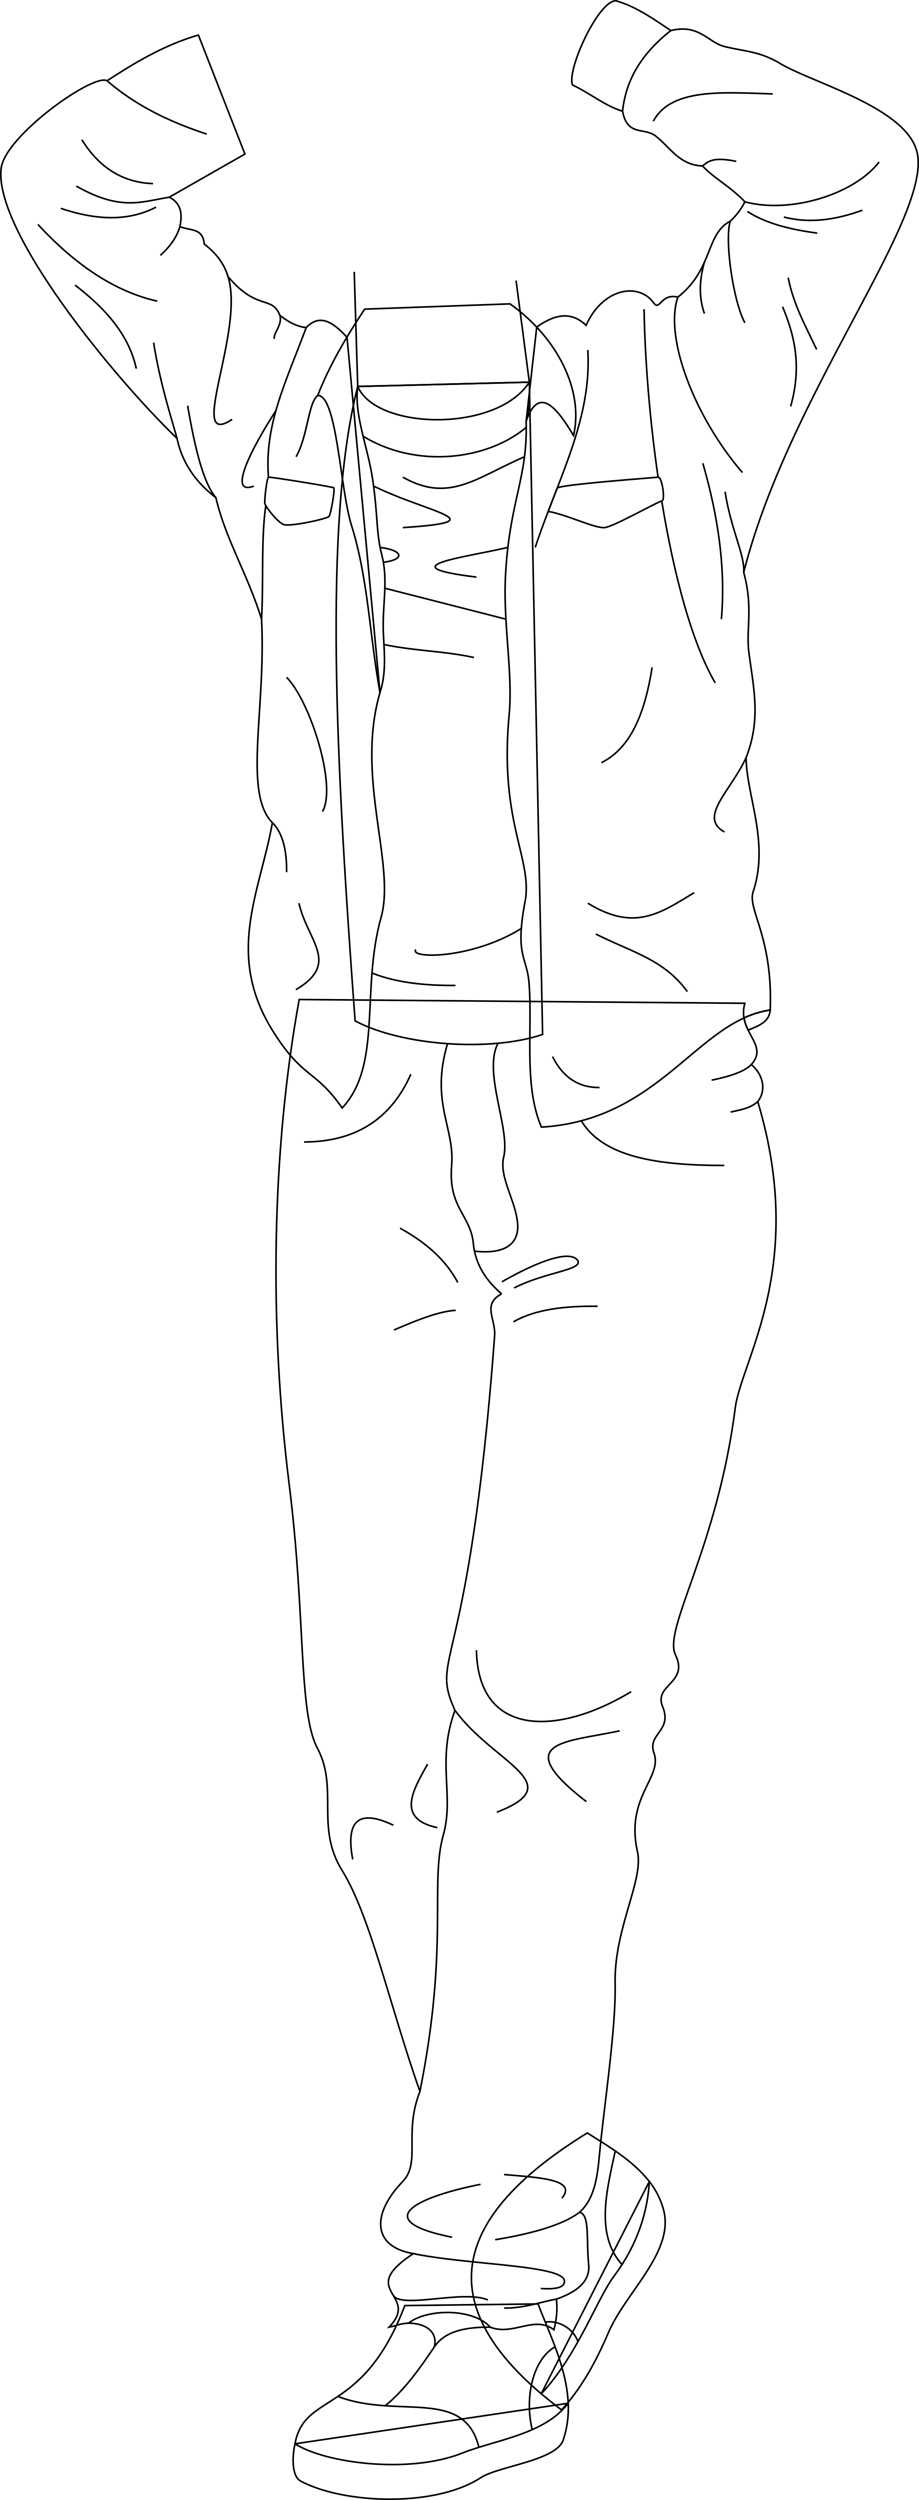<svg id="presence" xmlns="http://www.w3.org/2000/svg" viewBox="0 0 1134.82 3086.27">
  <defs>
    <style>
      .cls-1 {
        fill: none;
        stroke: #000;
        stroke-miterlimit: 10;
        stroke-width: 2px;
      }
    </style>
  </defs>
  <title>attic</title>
  <g id="howieSole">
    <path class="cls-1" d="M819.6,2728.88a96.36,96.36,0,0,0-17.79-35.75L668.34,2955.05q11.73,9.94,25.13,20c27-29.84,43.75-62.81,58-95.78C773.06,2829.38,832.42,2780.14,819.6,2728.88Z"/>
    <path class="cls-1" d="M364.31,3016.89c-4.08,18.1-3.37,40.42,6.74,45.87,52.61,28.33,165.93,33,222.59-4.05,21.72-14.22,93.25-21,101.85-46.54a124.17,124.17,0,0,0,6.14-45.35Z"/>
  </g>
  <g id="howieShoe">
    <path class="cls-1" d="M801.81,2693.13c-20.21-26.12-51.61-44.15-76.64-60-156.48,96.58-198,202.13-56.83,322,44.41-47,68.94-117.31,89.88-145.23C786.38,2772.28,799.73,2731.59,801.81,2693.13Z"/>
    <path class="cls-1" d="M570.71,3028.38c41.66-16.56,101.45-22.86,130.92-61.56-1.9-44.46-24-87.3-37.17-122.6l-164.58,2c-51.93,136.93-124.11,105.9-135.57,170.65C400.73,3040.5,504.61,3054.66,570.71,3028.38Z"/>
  </g>
  <g id="clothesOverlapLine">
    <path class="cls-1" d="M605.44,2872.91c-29.27-.24-55.57,4.33-69,24.19-18.72,27.62-36.77,53.28-60.74,72.8"/>
    <path class="cls-1" d="M536.42,2897.1c4.14-17.7-9.63-29.12-32.12-29.12"/>
  </g>
  <g id="clothesDisplayLine">
    <path class="cls-1" d="M685.43,2897.1c-26.62,15.16-38.1,60.77-28.26,102.31"/>
    <path class="cls-1" d="M417.22,2958.42c73.77,28.35,155.79-11.76,174.16,62.79"/>
    <path class="cls-1" d="M759.73,2655.35c-9.62,45.9-25.68,102.52,8.36,140.25"/>
    <path class="cls-1" d="M713.71,2890.64c-6.8-17.74-25.68-26.58-40.35-23.95"/>
  </g>
  <path id="howiePants" class="cls-1" d="M919.74,1238.54c-10,35.78,30.55,50.82,8,75.66,13.33,11,19.73,30.25,8,45.8,61,203.49-20.28,318.89-27.88,378.33C885.59,1912,818.44,2010.81,834.11,2043c16.9,34.69-27.15,36.76-15.93,63.72,12.67,30.41-19.27,33.37-10.6,57.55,10.82,30.18-35.63,54.19-20.43,121.52,8,35.62-29.13,95.16-27.57,163.4,1.27,55.58-14.53,157-19.4,211.4-2.61,29-6.62,54.24-24.51,70.47,12.93,2.64,8.17,35.07,11.23,64.34,1.78,17.06-8.59,32-39.83,42.89,1.47,12.19.31,24.81-3.06,37.78-24.19-18.21-50.27,7.87-78.57-3.15-20.21-23-77.14-23.64-101.14-4.93-8.8,0-17.32,3.83-23.84,4.92,39.27-41.13-41.55-43.81,29.94-90.79-50.75-8.66-51.86-48.74-13.28-88.85,23-23.94,1-59.83,21.45-111.32-36.77-104.16-61.22-216.69-96-272.67-33.49-53.89-4.09-101.1-30.64-151.14-23.58-44.44-14.3-161.36-34.72-324.76-25.08-200.66-21.73-412.52,12.25-599.47Z"/>
  <g id="clothesDisplayLine-2" data-name="clothesDisplayLine">
    <path class="cls-1" d="M552.59,1288.41c-21.44,72.9,9.06,103.29,5.12,150.34-4.43,52.74,23.5,60.85,26.8,96.48,2.39,25.82,16.08,46.1,34.91,62"/>
    <path class="cls-1" d="M614.94,1287.93c-18.74,35.8,15.39,105.64,7.09,140.1-6.09,25.25,14.94,54.25,17.15,82.55,2.25,28.66-20.94,37.64-53,34"/>
    <path class="cls-1" d="M717.8,1383.58c27.2,45.21,94.68,55.16,176.53,55.17"/>
    <path class="cls-1" d="M507.32,1326.18c-23.8,53.66-66.33,83.35-131.86,83.62"/>
  </g>
  <g id="clothesOverlapLine-2" data-name="clothesOverlapLine">
    <path class="cls-1" d="M619.42,1597.28c-24.48,13-7.07,30.93-8.64,51.84-31.68,423.4-80.64,391.71-49,462.28-23,63.37-.51,104.54-14.4,154.09-16.79,59.87,7.2,136.82-28.85,316.45"/>
  </g>
  <g id="clothesFoldLine">
    <path class="cls-1" d="M927.7,1314.2c-8.05,8.55-26,14.56-48.94,19.26"/>
    <path class="cls-1" d="M935.67,1360c-9.13,7.83-18.2,9.45-33.44,12.86"/>
    <path class="cls-1" d="M494,1516.19c30.12,16.7,55.58,37.53,71.24,67"/>
    <path class="cls-1" d="M486.49,1641.91c28.74-12.48,56.18-23.27,76.28-24.3"/>
    <path class="cls-1" d="M619.76,1582.4c44.33-25.39,84.66-40.23,93.88-26,5,11.73-38.56,13.41-78.79,33.53"/>
    <path class="cls-1" d="M634,1631.85c27.29-15.7,63.85-19.71,103.94-19.27"/>
    <path class="cls-1" d="M588.33,2037.13c2,108.57,101.53,105.55,191,51.27"/>
    <path class="cls-1" d="M561.82,2111.4c47.62,65.46,143.12,90.59,51.64,125.77"/>
    <path class="cls-1" d="M765.25,2136.65c-63.33,14.07-138.72,12.06-41.21,87.46"/>
    <path class="cls-1" d="M528,2177.87c-18.09,32.16-39.2,67.35,12.06,78.4"/>
    <path class="cls-1" d="M485.8,2253.26c-40.05-19-59.79-9.17-50.26,42.22"/>
    <path class="cls-1" d="M715.67,2731.05c-20,15.15-56.25,26-104.22,33.87"/>
    <path class="cls-1" d="M558.18,2761.9c-104.64-21.22-41.22-50.26,35.18-65.34"/>
    <path class="cls-1" d="M693.88,2713.65c19.43-23.35-28.6-25.42-71.37-29.15"/>
    <path class="cls-1" d="M510.4,2782.11c67.88,14,182.48,14,186.5,33.07,1.27,9.45-11.71,11-29.15,10.05"/>
    <path class="cls-1" d="M687.07,2838.28c-18.32,3-37.42,11.08-64.56,11.08"/>
    <path class="cls-1" d="M602.41,2839.3c-29.6-12.92-105.55,11.06-116.61-5.33"/>
  </g>
  <path id="howieShirt" class="cls-1" d="M653.64,471.76l-211.9,5.32c-42.92,168.36-26.46,468.3-3.25,783.2,56.58,30.38,166.58,38.77,231.54,16.76Z"/>
  <g id="howieLongSleeve">
    <path class="cls-1" d="M649.69,520l13.07-116.19c20.33-14.52,41.31-21,61-2.18,20.33-45.75,64.63-53.73,83.51-27.59,7.56,10.46,8.72-12.35,29.78-7.26,43.57-34.13,34.13-77.71,64.63-93.68a82.18,82.18,0,0,0,18.15-24c-18.88-19.6-39.32-29.8-52.28-44.29-28.53-.72-40.78-23.8-58.1-37-14.18-10.85-34.86.73-40.67-30.5-21.72-6.7-37.84-20.79-61.81-32.41C699.57,86,739.41,0,760.71,1c23,6.64,42.53,19.67,67.62,36.76,34.86-8.71,46.27,14.74,66.09,19.61,25.93,6.37,43.57,5.81,69,21.06C1003,102.17,1116.55,132,1131.88,185.91c22.51,79.16-157.58,299.2-213.5,520.69,12.13,44.79,2.42,69.9,6.54,100.21,6.23,45.9,14.52,82.06-3.63,128.54.72,47.93,29,104.57,8.71,165.57-7.26,21.79,24.69,55.92,21.06,146-90,13.07-135.8,135.79-282.49,144.51-22.05-51.43-10.89-119.1-15.25-177.19-2.61-34.76-18.16-32.68-4.36-104.57,7.26-51.56-32.48-96.65-20.24-227.3,4.84-51.59-7.74-113.66-4.45-172.84C629.36,618,651.87,589.68,649.69,520Z"/>
    <path class="cls-1" d="M245,43.29C199.19,56.38,159.58,82.08,132.2,99.68,115,90.28,6.31,167.84,1.43,207.65-8,284.39,138.73,464.29,218.58,541.17c7.41,35.09,27.79,57.68,48,73.18,12,51.52,39,93.94,56.39,150,5.73,110.76-23.07,214.14,13.4,251.34-15.62,87.12-59.4,163.65,2.2,259.73,36.6,57.1,50.36,44.45,84,92.38,49.77-53.34,22.93-146.26,48-235.14C489,1066.92,438.65,960,469.21,855L428.52,416.4c-16.5-17.94-33.13-30.07-50.38-12-11-1.1-21.79-6.63-32.47-15-10.12-25.41-27.75-4.86-64.09-47.88-4.66-15.79-14.68-29.06-29.34-40.15-1.79-20.49-17.09-16.15-30.11-21.62,3.31-15.63,1.62-29-13.13-36.29l93.43-53.28Z"/>
  </g>
  <path id="howieLongSleeveInner" class="cls-1" d="M918.71,1256.66a119.44,119.44,0,0,1,32.35-9.77c-1.11,15.63-15.81,19.77-27.14,24.91A55.66,55.66,0,0,1,918.71,1256.66Z"/>
  <g id="howieCollar">
    <path class="cls-1" d="M649.69,520c14.79-42.21,35.82-20.8,58.54,17.72,12.7-54.43-18.75-120.15-78.5-162.6L450.3,381.62c-23.54,35.5-44.23,71-57.94,106.53,23.95-.1,27.52,115.14,41.56,160,20.81,66.42,22.41,136,35.29,206.88,9.91-30.72,3.49-58.66,4-87.12.56-29.86,5.39-54.93-1.74-82.83s-4.66-46.9-11.08-91.86c-5.86-41-23.45-80.78-18.67-116.11l211.9-5.32C654.56,488,653.78,504.08,649.69,520Z"/>
    <path class="cls-1" d="M412.15,602.19c-.79-1.1-79.54-13.89-80.63-13.09-2.28,1.68-5.29,30-4.44,32.67,1.55,4.91,16.7,24.2,24,26,9,2.2,52.1-7.07,55.23-10.25C408.36,635.37,413.88,604.6,412.15,602.19Z"/>
    <path class="cls-1" d="M688,602.79c-.48-4.39,120.25-13.06,124.61-13.73,4.86-.75,9.42,28.76,4.55,29.51-5.39.83-59.95,32-70.76,32.77-12.38.84-44.88-15.41-69.42-20.08Z"/>
  </g>
  <path id="skinLatino" class="cls-1" d="M637.28,346.37l16.36,125.39c-40.09,62.54-189,59.35-211.9,5.32l-4.32-141.52"/>
  <g id="clothesDisplayLine-3" data-name="clothesDisplayLine">
    <path class="cls-1" d="M392.36,488.15c-11.87,9.28-12,49.49-26.72,75.81"/>
  </g>
  <g id="clothesOverlapLine-3" data-name="clothesOverlapLine">
    <path class="cls-1" d="M331.52,589.1c-5.14-64.69,21-116.27,46.62-184.7"/>
    <path class="cls-1" d="M328.21,624.14c-6,40.89-2.59,95.73-5.26,140.17"/>
    <path class="cls-1" d="M817.15,618.57c14.92,90.85,37.17,174.91,66,224.47"/>
    <path class="cls-1" d="M795.32,381.73c1.1,62.86,7,136.23,17.28,207.33"/>
  </g>
  <g id="clothesFoldLine-2" data-name="clothesFoldLine">
    <path class="cls-1" d="M806.78,149.55c22.1-41.18,86.48-35.47,147.4-33.6"/>
    <path class="cls-1" d="M867.55,204.8c6.44-4.84,11.79-11.71,41.57-5.6"/>
    <path class="cls-1" d="M1085.55,200c-31,40.23-110,64.16-165.72,49.13"/>
    <path class="cls-1" d="M1064.93,259.53c-32,11.57-64.26,16.84-97,8.4"/>
    <path class="cls-1" d="M1009.17,287.79c-32.66-4.39-62.9-11.59-86.3-26.73"/>
    <path class="cls-1" d="M901.68,273.06c-7.07,23.9,3.62,98.74,18.13,125.48"/>
    <path class="cls-1" d="M973.28,342.78c6.47,33,21.38,59.57,35.13,88.6"/>
    <path class="cls-1" d="M966.4,378.68c14.46,35.08,24.16,72.67,9.93,123"/>
    <path class="cls-1" d="M837.05,366.74c-17.29,50.89,21.66,149.41,79.71,216.62"/>
    <path class="cls-1" d="M869.86,323.55c-6.33,22.32-7.1,43.64,0,63.53"/>
    <path class="cls-1" d="M895.37,607c6.88,45.82,24.76,78.92,23,99.56"/>
    <path class="cls-1" d="M867.88,571.91c19.1,65.93,28.32,130.33,22.91,192.46"/>
    <path class="cls-1" d="M725.82,432.14c5.35,85.54-37.42,160.39-64.92,243.64"/>
    <path class="cls-1" d="M805.25,823.94c-8.6,54.24-25.11,98.79-62.62,117.62"/>
    <path class="cls-1" d="M921.29,935.35c-19,41.34-59.52,73.42-26.68,91.75"/>
    <path class="cls-1" d="M857.19,1102c-42.77,26-74.09,48.11-131.37,13"/>
    <path class="cls-1" d="M735.75,1153.12c45.83,22.91,84,31.31,113,71"/>
    <path class="cls-1" d="M682.29,1304.34c12.72,25.35,31.85,38.49,58,38.19"/>
    <path class="cls-1" d="M643.76,1146.22c-61.52,38.21-138.66,37.45-130.26,26"/>
    <path class="cls-1" d="M459.31,1201.18c28.43,11.46,63.62,15.67,103.07,15.33"/>
    <path class="cls-1" d="M474.12,795.67c37.85,8,75,8,111.17,16.05"/>
    <line class="cls-1" x1="475.23" y1="726.18" x2="624.76" y2="764.37"/>
    <path class="cls-1" d="M647.64,563.88c-59.29,25.59-92.9,57.67-150.18,25.18"/>
    <path class="cls-1" d="M461.35,600.09c68.95,33.68,153,43.61,36.11,51.25"/>
    <path class="cls-1" d="M627.17,675.78c-55.62,13-148.3,23.29-38.82,36.65"/>
    <path class="cls-1" d="M469.39,675.78c29.6,3.81,30.36,15.27,4,18.32"/>
    <path class="cls-1" d="M353.88,836.16c29,29,62.54,134.39,44.3,165.74"/>
    <path class="cls-1" d="M336.35,1015.65c9.65,9.1,18.17,28.13,17.53,61.09"/>
    <path class="cls-1" d="M369.15,1114.93c10.7,47.35,51.48,73.93-3.82,106.92"/>
    <path class="cls-1" d="M340.72,506.94c-31.14,48.16-59.86,105.36-27.32,93.15"/>
    <path class="cls-1" d="M231.68,500.88c8.69,50,18.75,94.25,34.88,113.47"/>
    <path class="cls-1" d="M189.67,423c8.1,51.49,23.68,98.53,28.91,118.2"/>
    <path class="cls-1" d="M281.58,341.52c21.13,66.94-52.19,214.35,5.09,176.16"/>
    <path class="cls-1" d="M345.67,389.4c3.11,12.33-7.83,20.59-7.07,29"/>
    <path class="cls-1" d="M92.68,352c37.91,29,66.77,61.87,75.61,103.1"/>
    <path class="cls-1" d="M46.85,277.1C92.91,327,141.8,360,194.26,371.8"/>
    <path class="cls-1" d="M222.13,279.75c-4.2,14.15-12.6,24.84-24.06,35.54"/>
    <path class="cls-1" d="M132.2,99.68c36.59,31.67,78.76,51.21,123.15,65.91"/>
    <path class="cls-1" d="M101.08,172.47c21.46,34.68,50.68,52.88,87.83,54.22"/>
    <path class="cls-1" d="M209,243.46c-33.84,5.38-59.81,17.6-114.8-13.71"/>
    <path class="cls-1" d="M192.73,255.71c-29.14,15-66,18.9-117.62,1.53"/>
  </g>
  <g id="clothesBorderLine">
    <path class="cls-1" d="M649.83,527.51c-47.2,40-134.55,51.69-201.42,11.07"/>
    <path class="cls-1" d="M828.33,37.77c-33.13,26-55.29,57.89-59.55,99.49"/>
  </g>
</svg>
